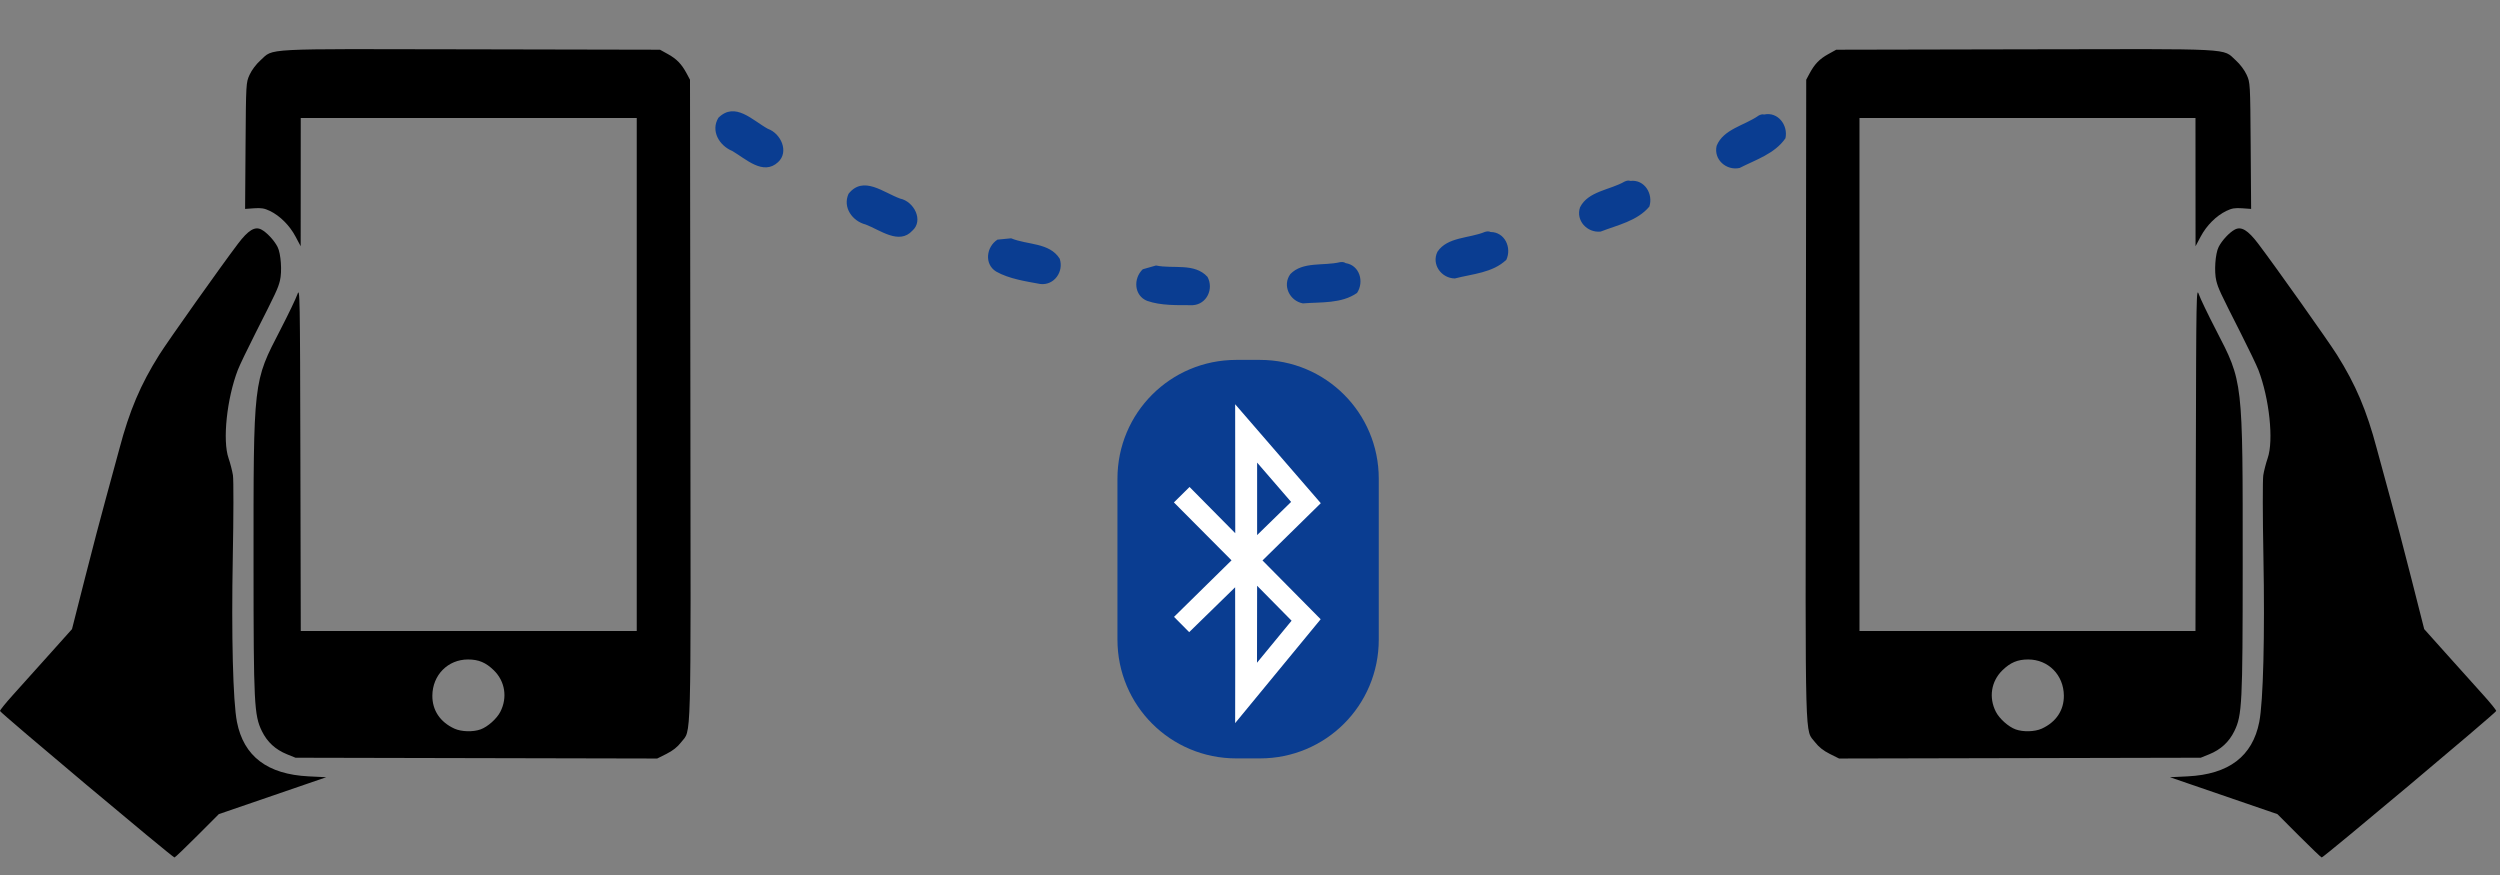 <?xml version="1.0" encoding="UTF-8" standalone="no"?>
<svg xmlns:dc="http://purl.org/dc/elements/1.1/" xmlns:cc="http://creativecommons.org/ns#" xmlns:rdf="http://www.w3.org/1999/02/22-rdf-syntax-ns#"
    xmlns="http://www.w3.org/2000/svg" xmlns:sodipodi="http://sodipodi.sourceforge.net/DTD/sodipodi-0.dtd"
    xmlns:inkscape="http://www.inkscape.org/namespaces/inkscape" width="500" height="175" viewBox="0 0 500 175"
    id="svg2" version="1.1" sodipodi:docname="bluetooth.svg" inkscape:version="1.0.2 (e86c870879, 2021-01-15)">
  <rect x="0" y="0" width="500" height="175" fill="#808080" stroke="none"/>
  <sodipodi:namedview
     pagecolor="#ffffff"
     bordercolor="#666666"
     borderopacity="1"
     objecttolerance="10"
     gridtolerance="10"
     guidetolerance="10"
     inkscape:pageopacity="0"
     inkscape:pageshadow="2"
     inkscape:window-width="1920"
     inkscape:window-height="892"
     id="namedview10"
     showgrid="false"
     inkscape:zoom="0.93337848"
     inkscape:cx="-49.861215"
     inkscape:cy="137.66042"
     inkscape:window-x="0"
     inkscape:window-y="144"
     inkscape:window-maximized="0"
     inkscape:current-layer="svg2" />
  <defs
     id="defs4" />
  <path
     id="path4201"
     d="m 459.809,167.16 -4.327,-4.334 -7.07,-2.427 c -3.888,-1.335 -8.723,-2.996 -10.744,-3.691 l -3.674,-1.263 3.524,-0.173 c 8.242,-0.404 12.988,-4.007 14.336,-10.884 0.796,-4.061 1.129,-17.298 0.83,-33.041 -0.153,-8.084 -0.166,-15.416 -0.028,-16.295 0.138,-0.878 0.535,-2.42 0.883,-3.426 1.222,-3.532 0.34,-11.908 -1.858,-17.631 -0.348,-0.907 -1.934,-4.215 -3.524,-7.35 -4.158,-8.2 -4.505,-8.942 -4.893,-10.484 -0.459,-1.821 -0.212,-5.435 0.463,-6.766 0.666,-1.315 2.157,-2.916 3.246,-3.487 1.299,-0.68 2.616,0.122 4.686,2.855 3.422,4.516 14.001,19.441 15.732,22.193 3.746,5.956 5.956,11.165 7.972,18.788 0.655,2.475 1.885,6.997 2.735,10.05 0.849,3.053 2.714,10.158 4.144,15.79 l 2.6,10.24 4.65,5.193 c 2.558,2.856 5.798,6.464 7.2,8.017 1.403,1.553 2.55,2.975 2.55,3.161 0,0.335 -34.5,29.299 -34.899,29.299 -0.115,0 -2.156,-1.95 -4.535,-4.334 z M 365.944,150.772 c -1.258,-0.628 -2.206,-1.379 -2.914,-2.307 -2.089,-2.736 -1.95,2.369 -1.864,-68.482 l 0.078,-64.039 0.661,-1.235 c 1.015,-1.898 1.992,-2.911 3.74,-3.879 l 1.6,-0.886 37.784,-0.08 c 42.456,-0.089 39.402,-0.248 42.116,2.192 0.875,0.787 1.757,1.959 2.184,2.904 0.713,1.577 0.716,1.638 0.806,14.204 l 0.09,12.62 -1.798,-0.13 c -1.426,-0.103 -2.081,0.007 -3.166,0.532 -2.013,0.974 -3.94,2.899 -5.115,5.108 l -1.037,1.95 -0.007,-12.825 -0.007,-12.825 h -33.6 -33.6 v 51.3 51.3 h 33.599 33.599 l 0.076,-34.425 c 0.073,-32.96 0.098,-34.361 0.591,-32.925 0.283,0.825 1.806,3.998 3.383,7.05 5.493,10.626 5.405,9.86 5.396,47.203 -0.007,27.621 -0.124,29.951 -1.662,33.109 -1.071,2.199 -2.711,3.71 -5.058,4.66 l -1.674,0.677 -36.168,0.08 -36.168,0.08 -1.864,-0.931 z m 42.399,-5.038 c 2.871,-1.309 4.458,-3.678 4.43,-6.617 -0.039,-4.116 -3.109,-7.223 -7.136,-7.223 -2.12,0 -3.567,0.609 -5.164,2.172 -2.245,2.198 -2.754,5.439 -1.301,8.287 0.713,1.398 2.521,3.009 3.962,3.53 1.497,0.542 3.84,0.475 5.209,-0.149 z"
     style="fill:#000000;stroke:none" />
  <path
     id="path4201-1"
     d="m 39.434,167.16 4.327,-4.334 7.07,-2.427 c 3.888,-1.335 8.723,-2.996 10.744,-3.691 l 3.674,-1.263 -3.524,-0.173 c -8.242,-0.404 -12.988,-4.007 -14.336,-10.884 -0.796,-4.061 -1.129,-17.298 -0.83,-33.041 0.153,-8.084 0.166,-15.416 0.028,-16.295 -0.138,-0.878 -0.535,-2.42 -0.883,-3.426 -1.222,-3.532 -0.34,-11.908 1.858,-17.631 0.348,-0.907 1.934,-4.215 3.524,-7.35 4.158,-8.2 4.505,-8.942 4.893,-10.484 0.459,-1.821 0.212,-5.435 -0.463,-6.766 -0.666,-1.315 -2.157,-2.916 -3.246,-3.487 -1.299,-0.68 -2.616,0.122 -4.686,2.855 -3.422,4.516 -14.001,19.441 -15.732,22.193 -3.746,5.956 -5.956,11.165 -7.972,18.788 -0.655,2.475 -1.885,6.997 -2.735,10.05 -0.849,3.053 -2.714,10.158 -4.144,15.79 L 14.4,125.824 9.75,131.017 c -2.558,2.856 -5.798,6.464 -7.2,8.017 -1.403,1.553 -2.55,2.975 -2.55,3.161 0,0.335 34.5,29.299 34.899,29.299 0.115,0 2.156,-1.95 4.535,-4.334 z m 93.865,-16.388 c 1.258,-0.628 2.206,-1.379 2.914,-2.307 2.089,-2.736 1.95,2.369 1.864,-68.482 l -0.078,-64.039 -0.661,-1.235 c -1.015,-1.898 -1.992,-2.911 -3.74,-3.879 L 132,9.944 94.216,9.865 c -42.456,-0.089 -39.402,-0.248 -42.116,2.192 -0.875,0.787 -1.757,1.959 -2.184,2.904 -0.713,1.577 -0.716,1.638 -0.806,14.204 l -0.09,12.62 1.798,-0.13 c 1.426,-0.103 2.081,0.007 3.166,0.532 2.013,0.974 3.94,2.899 5.115,5.108 l 1.037,1.95 0.007,-12.825 0.007,-12.825 h 33.6 33.6 v 51.3 51.3 H 93.752 60.153 l -0.076,-34.425 c -0.073,-32.96 -0.098,-34.361 -0.591,-32.925 -0.283,0.825 -1.806,3.998 -3.383,7.05 -5.493,10.626 -5.405,9.86 -5.396,47.203 0.007,27.621 0.124,29.951 1.662,33.109 1.071,2.199 2.711,3.71 5.058,4.66 l 1.674,0.677 36.168,0.08 36.168,0.08 1.864,-0.931 z m -42.399,-5.038 c -2.871,-1.309 -4.458,-3.678 -4.43,-6.617 0.039,-4.116 3.109,-7.223 7.136,-7.223 2.12,0 3.567,0.609 5.164,2.172 2.245,2.198 2.754,5.439 1.301,8.287 -0.713,1.398 -2.521,3.009 -3.962,3.53 -1.497,0.542 -3.84,0.475 -5.209,-0.149 z"
     style="fill:#000000;stroke:none" />
  <path
     id="rect4270"
     d="m 247.254,71.979 h 4.736 c 13.165,0 23.763,10.599 23.763,23.763 v 32.175 c 0,13.165 -10.599,23.763 -23.763,23.763 h -4.736 c -13.165,0 -23.763,-10.599 -23.763,-23.763 V 95.743 c 0,-13.165 10.599,-23.763 23.763,-23.763 z"
     style="fill:#0a3d91;stroke:none" />
  <path
     id="path4844"
     d="m 143.679,23.557 c -1.59,2.624 0.182,5.575 2.785,6.643 2.695,1.572 6.171,4.987 9.148,2.232 2.233,-2.04 0.601,-5.728 -2.041,-6.67 -3.064,-1.677 -6.552,-5.515 -9.891,-2.205 z M 351.705,23.129 c -2.768,1.961 -7.068,2.695 -8.378,6.043 -0.642,2.731 1.936,4.993 4.584,4.426 3.202,-1.638 7.057,-2.842 9.178,-5.948 0.569,-2.604 -1.493,-5.351 -4.268,-4.746 -0.416,-0.108 -0.76,0.035 -1.117,0.224 z m -26.762,13.172 c -2.934,1.708 -7.32,1.923 -8.931,5.153 -0.908,2.654 1.432,5.159 4.124,4.861 3.356,-1.304 7.32,-2.113 9.737,-5.002 0.814,-2.538 -0.977,-5.47 -3.796,-5.129 -0.404,-0.146 -0.76,-0.038 -1.133,0.117 z m -155.236,2.463 c -1.219,2.712 0.757,5.461 3.444,6.145 2.858,1.081 6.669,4.118 9.312,1.234 2.315,-2.037 0.339,-5.835 -2.41,-6.418 -3.328,-1.176 -7.385,-4.714 -10.346,-0.961 z m 127.273,7.617 c -3.123,1.309 -7.492,0.971 -9.492,3.97 -1.232,2.519 0.773,5.298 3.48,5.34 3.487,-0.907 7.567,-1.113 10.303,-3.739 1.114,-2.422 -0.312,-5.546 -3.152,-5.551 -0.383,-0.196 -0.75,-0.127 -1.139,-0.02 z m -97.49,1.545 c -2.229,1.462 -2.68,4.866 -0.276,6.377 2.587,1.471 5.915,1.955 8.84,2.495 2.785,0.332 4.746,-2.479 3.891,-5.049 -2.043,-3.28 -6.472,-2.734 -9.717,-4.089 -0.913,0.089 -1.826,0.177 -2.738,0.266 z m 68.514,4.508 c -3.276,0.789 -7.461,-0.188 -9.936,2.382 -1.65,2.268 -0.157,5.354 2.504,5.862 3.612,-0.292 7.718,0.091 10.84,-2.094 1.462,-2.228 0.523,-5.532 -2.285,-5.959 -0.349,-0.249 -0.722,-0.239 -1.123,-0.19 z m -39.449,1.418 c -1.933,1.836 -1.765,5.267 0.871,6.321 2.809,0.989 6.171,0.847 9.144,0.861 2.799,-0.173 4.226,-3.29 2.924,-5.665 -2.604,-2.852 -6.847,-1.542 -10.293,-2.27 -0.882,0.251 -1.764,0.501 -2.646,0.752 z"
     style="color:#000000;font-style:normal;font-variant:normal;font-weight:normal;font-stretch:normal;font-size:medium;line-height:normal;font-family:sans-serif;text-indent:0;text-align:start;text-decoration:none;text-decoration-line:none;text-decoration-style:solid;text-decoration-color:#000000;letter-spacing:normal;word-spacing:normal;text-transform:none;writing-mode:lr-tb;direction:ltr;baseline-shift:baseline;text-anchor:start;white-space:normal;clip-rule:nonzero;display:inline;overflow:visible;visibility:visible;opacity:1;isolation:auto;mix-blend-mode:normal;color-interpolation:sRGB;color-interpolation-filters:linearRGB;solid-color:#000000;solid-opacity:1;fill:#0a3d91;fill-opacity:1;fill-rule:evenodd;stroke:none;stroke-width:7.55;stroke-linecap:round;stroke-linejoin:round;stroke-miterlimit:4;stroke-dasharray:7.55, 22.65;stroke-dashoffset:0;stroke-opacity:1;color-rendering:auto;image-rendering:auto;shape-rendering:auto;text-rendering:auto;enable-background:accumulate" />
  <path
     d="m 252.501,112.09 11.656,-11.452 -17.126,-19.791 0.019,25.792 -9.142,-9.245 -3.125,3.091 11.521,11.581 -11.498,11.308 c 3.031,3.056 0,0 3.031,3.056 l 9.189,-8.973 c 0.044,4.735 0.004,27.165 0.004,27.165 l 17.102,-20.773 z m -1.077,-19.57 6.799,7.864 -6.799,6.633 z m -0.024,40.028 0.024,-15.396 6.893,6.988 z"
     id="path1536"
     style="display:inline;opacity:1;fill:#ffffff;fill-opacity:1;stroke:none;stroke-width:0.255"
     sodipodi:nodetypes="ccccccccccccccccccccc" />
</svg>
